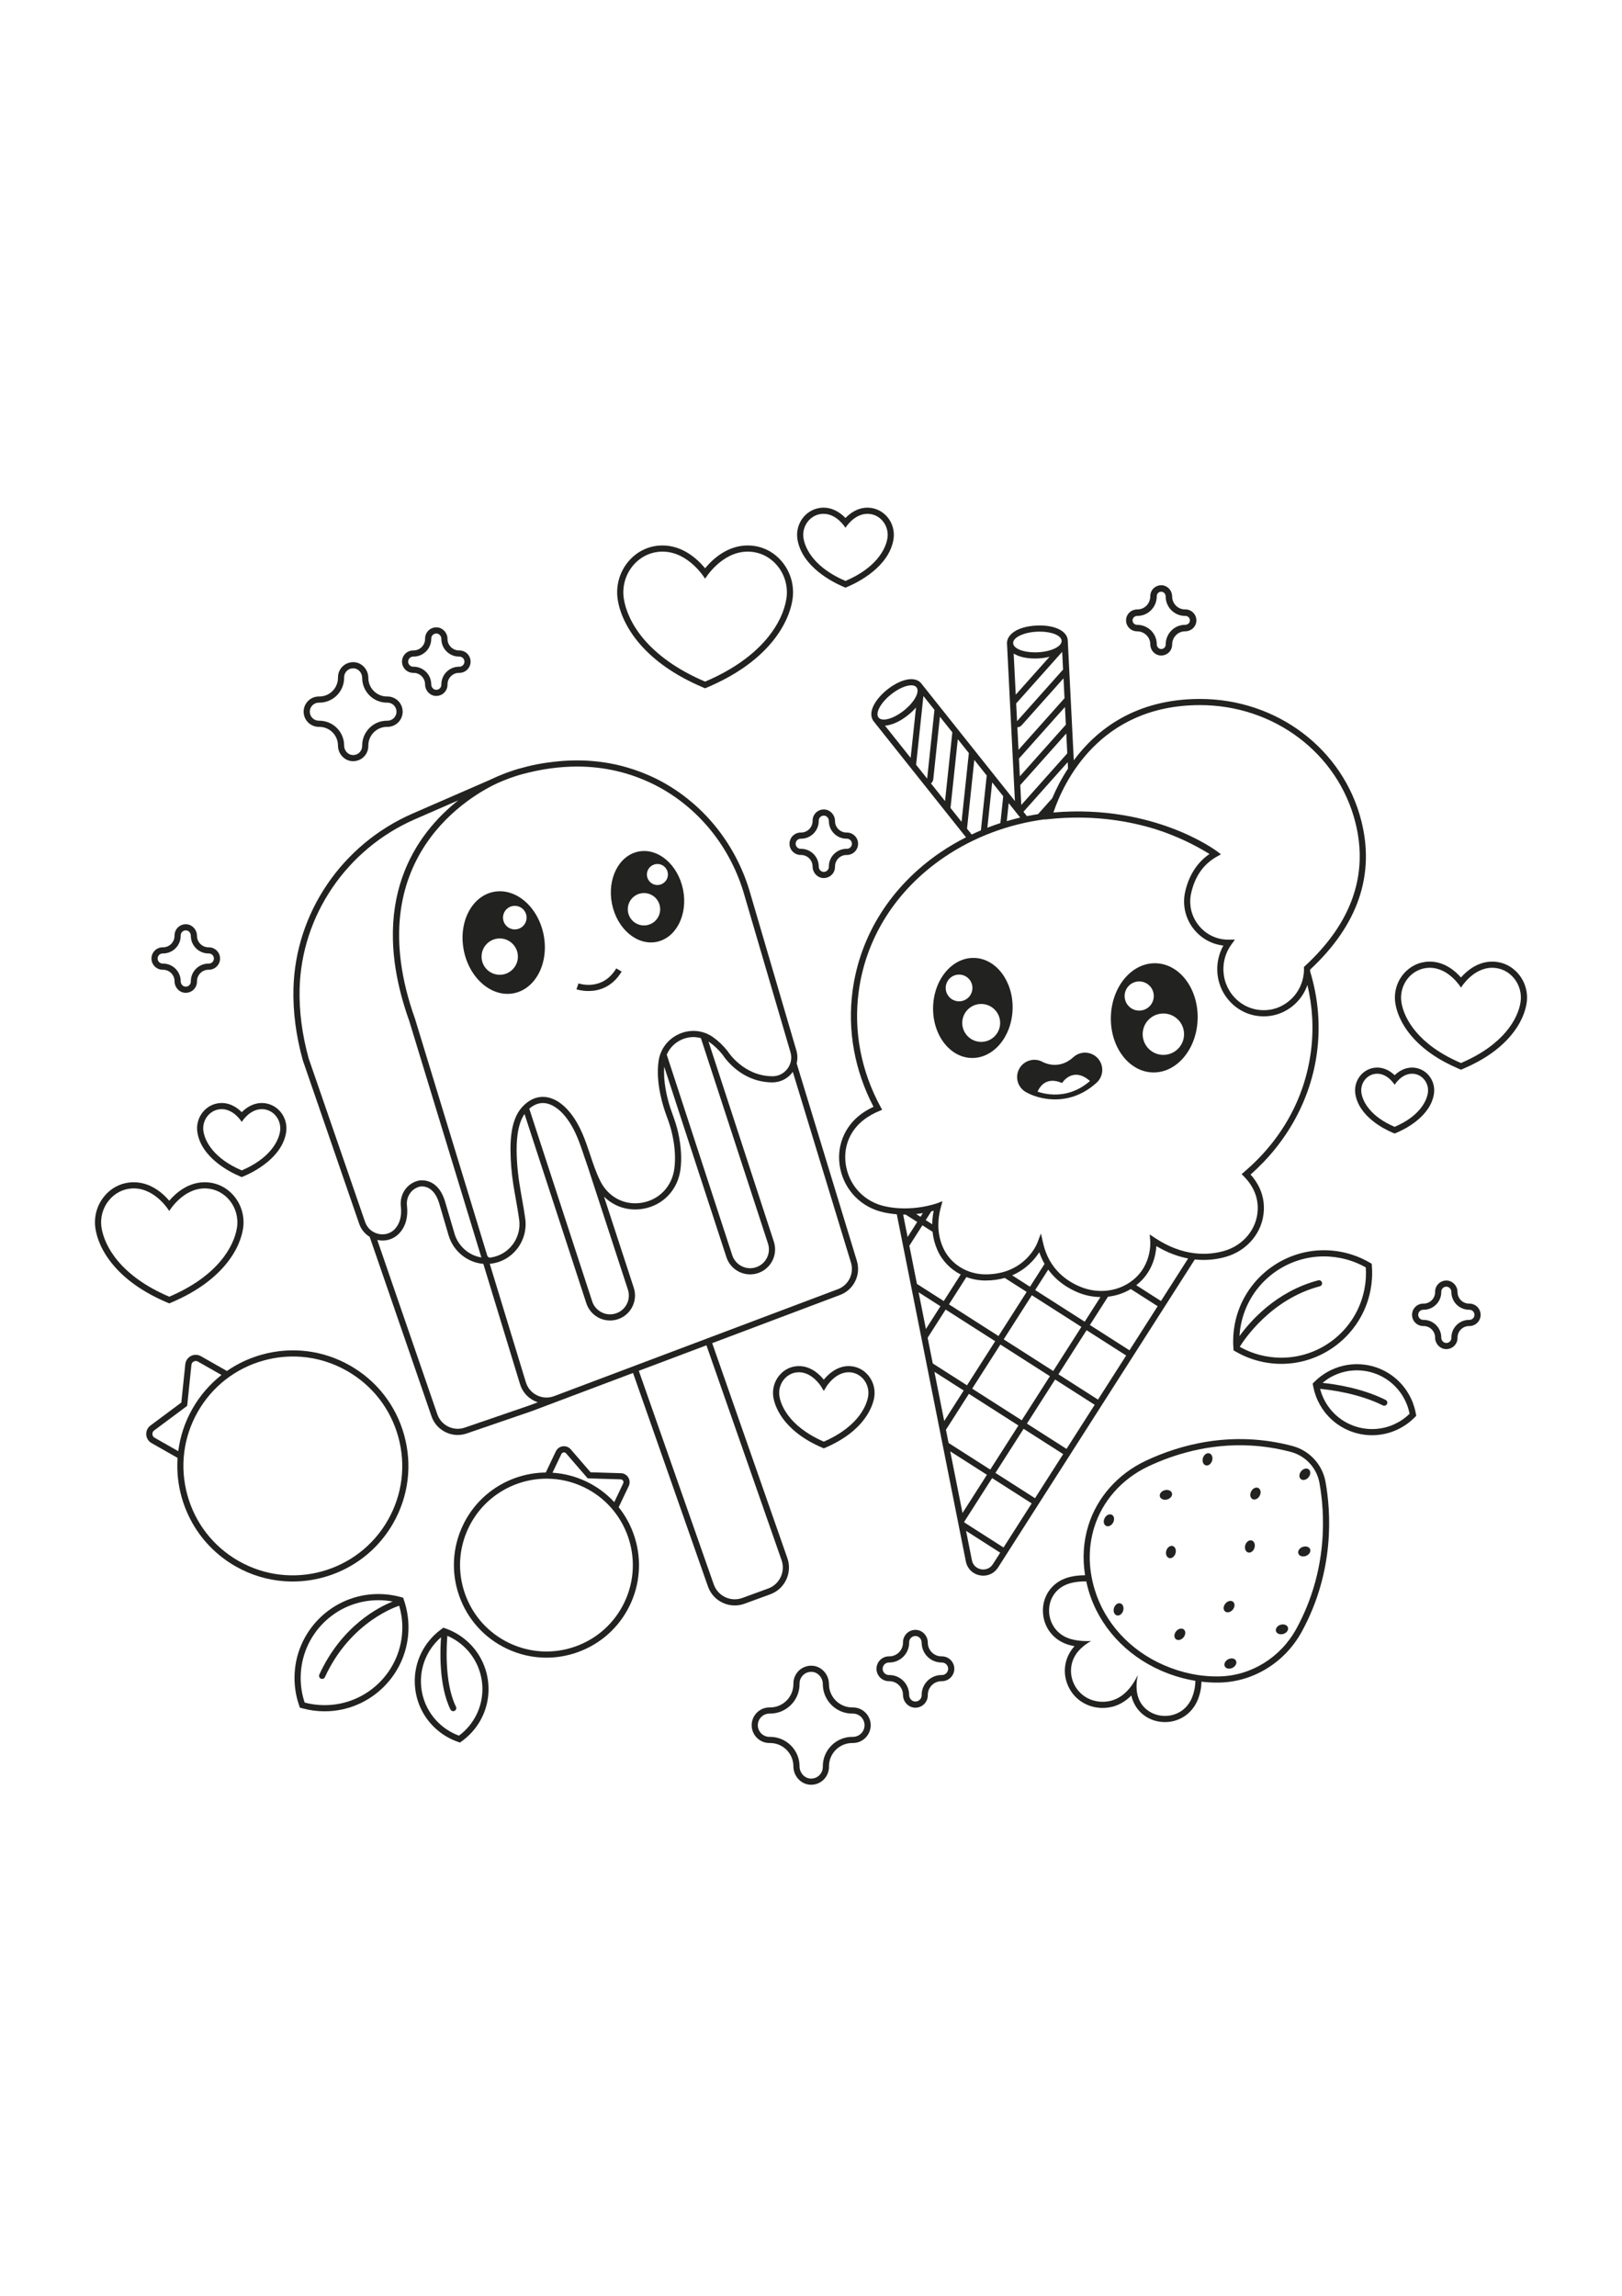 <?xml version="1.0" encoding="utf-8"?>
<!-- Generator: Adobe Illustrator 27.5.0, SVG Export Plug-In . SVG Version: 6.00 Build 0)  -->
<svg xmlns="http://www.w3.org/2000/svg" xmlns:xlink="http://www.w3.org/1999/xlink" viewBox="0 0 500 500" width="595" height="842" preserveAspectRatio="xMidYMid meet" data-scaled="true">
<g id="BACKGROUND">
	<g>
		<rect style="fill:#FFFFFF;" width="500" height="500"/>
	</g>
</g>
<g id="OBJECTS">
	<g>
		<path style="fill:#222221;" d="M299.441,222.27c6.767,0.199,12.456-6.542,12.705-15.056c0.25-8.513-5.034-15.576-11.801-15.775
			c-6.767-0.199-12.456,6.542-12.705,15.056C287.39,215.009,292.674,222.072,299.441,222.27z M302.637,205.631
			c3.226,0.095,5.764,2.786,5.67,6.012c-0.095,3.226-2.786,5.764-6.012,5.67c-3.226-0.095-5.764-2.786-5.669-6.012
			C296.72,208.075,299.412,205.536,302.637,205.631z M295.764,196.577c2.274,0.067,4.063,1.964,3.996,4.238
			c-0.067,2.274-1.964,4.063-4.238,3.996c-2.274-0.067-4.063-1.964-3.996-4.238C291.593,198.299,293.49,196.51,295.764,196.577z"/>
		<path style="fill:#222221;" d="M355.318,226.73c7.386,0.217,13.594-7.14,13.867-16.432c0.273-9.292-5.494-17-12.879-17.216
			c-7.386-0.217-13.594,7.14-13.867,16.432C342.166,218.805,347.932,226.513,355.318,226.73z M358.807,208.57
			c3.521,0.103,6.291,3.041,6.188,6.562c-0.103,3.521-3.041,6.291-6.562,6.188c-3.521-0.103-6.291-3.041-6.188-6.562
			C352.348,211.237,355.286,208.467,358.807,208.57z M351.305,198.688c2.482,0.073,4.434,2.144,4.361,4.625
			c-0.073,2.482-2.143,4.434-4.625,4.361s-4.434-2.143-4.361-4.625C346.753,200.568,348.824,198.615,351.305,198.688z"/>
		<path style="fill:#222221;" d="M330.877,222.027c-4.251,3.888-8.592,1.925-9.445,1.475c-2.545-1.407-5.756-0.509-7.196,2.026
			c-1.452,2.553-0.56,5.8,1.994,7.252c1.983,1.128,5.071,2.189,8.627,2.257c4.104,0.079,8.833-1.167,13.199-5.161
			c2.167-1.983,2.317-5.346,0.334-7.514C336.408,220.194,333.044,220.044,330.877,222.027z M324.888,233.543
			c-1.873-0.036-3.6-0.391-5.051-0.881c0.588-1.392,2.602-4.812,7.563-2.67c0,0,3.222-5.295,8.596-0.62
			C332.302,232.595,328.345,233.609,324.888,233.543z"/>
		<path style="fill:#222221;" d="M403.868,195.039c14.712-13.702,20.019-29.129,15.772-45.858
			c-5.615-22.145-26.044-37.555-49.737-37.555c-0.086,0-0.175,0-0.261,0c-19.711,0.096-31.624,9.473-38.634,18.911l-0.517-10.289
			l0,0l-0.039-0.777l-0.274-5.46l-0.232-4.621l0,0l-0.348-6.916c0,0,0,0,0,0l-0.275-5.46l0,0l-0.171-3.411c0,0,0,0,0,0
			c-0.139-2.765-3.61-4.622-8.637-4.622c-0.323,0-0.651,0.008-0.984,0.025c-6.435,0.323-9.233,3.098-9.111,5.539l0,0l0,0
			l0.933,18.565c0,0,0,0,0,0l0.275,5.46v0l0.541,10.761l0,0l0.039,0.777l0.274,5.46l0.023,0.466l0.355,7.059l-1.635-2.053v0
			l-0.485-0.609l-0.359-0.451l-9.987-12.54l-0.252-0.317l-3.406-4.277l-0.215-0.27l-12.515-15.714c0,0,0,0,0-0.001
			c-0.486-0.61-1.418-1.337-3.099-1.337c-2.109,0-4.874,1.2-7.397,3.209c-1.756,1.399-3.192,3.034-4.042,4.604
			c-1.507,2.782-0.729,4.457-0.132,5.208l11.58,14.541c0,0,0,0,0,0l3.406,4.277h0l11.91,14.955l1.551,1.947
			c-2.743,1.394-5.404,2.947-7.952,4.687c-15.151,10.349-24.748,25.514-27.023,42.7c-1.609,12.155,0.627,24.466,6.468,35.671
			c-1.376,0.642-2.638,1.379-3.762,2.2c-5.355,3.909-7.845,10.368-6.495,16.857c1.409,6.775,6.509,11.931,13.311,13.454
			c1.41,0.316,2.79,0.505,4.121,0.608l21.286,106.992c0.442,2.225,2.103,3.867,4.332,4.287c0.355,0.067,0.708,0.1,1.056,0.1
			c1.834,0,3.513-0.911,4.54-2.519l60.648-94.93c3.73,0.399,6.976-0.077,9.519-0.798c6.766-1.919,11.494-7.706,11.768-14.4
			c0.165-4.06-1.212-7.747-4.097-10.975c11.318-9.96,18.576-23.273,20.472-37.599c1.14-8.614,0.317-17.084-2.127-25.054
			c0.004-0.09,0.018-0.179,0.021-0.27C403.87,195.197,403.87,195.118,403.868,195.039z M404.094,220.351
			c-1.903,14.38-9.018,27.193-20.574,37.056l-0.775,0.662l0.717,0.726c2.971,3.011,4.398,6.476,4.242,10.301
			c-0.239,5.874-4.414,10.958-10.389,12.652c-4.867,1.383-12.513,1.809-21.273-4.002l-1.64-1.085l0.17,1.96
			c0.031,0.352,0.661,8.692-7.051,13.285c-4.262,2.539-9.675,2.868-14.487,0.885c-4.235-1.747-9.663-5.487-11.466-13.387
			l-0.693-3.034l-1.118,2.906c-0.151,0.395-3.854,9.667-15.912,9.686c-0.008,0-0.016,0-0.024,0c-5.791,0-10.953-3.27-13.155-8.334
			c-1.642-3.777-1.851-7.954-0.621-12.415l0.49-1.782l-1.734,0.641c-0.076,0.027-7.685,2.782-16.056,0.909
			c-6.065-1.358-10.611-5.952-11.867-11.989c-1.214-5.837,0.938-11.421,5.757-14.938c1.259-0.919,2.714-1.727,4.325-2.402
			l0.967-0.405l-0.499-0.921c-6.007-11.091-8.337-23.341-6.737-35.425c2.203-16.645,11.512-31.341,26.212-41.382
			c9.238-6.31,19.906-10.306,31.175-11.803l-0.023,0.076l1.422-0.147c12.366-1.28,22.927,0.3,31.155,2.658
			c0.607,0.18,1.219,0.35,1.819,0.544c0.042,0.013,0.081,0.027,0.123,0.04c5.822,1.891,11.268,4.441,16.262,7.519
			c-3.806,2.612-6.392,6.636-7.515,11.742c-0.891,4.083,0.121,8.29,2.776,11.543c2.288,2.803,5.513,4.551,9.03,4.942
			c-1.169,2.071-1.815,4.395-1.887,6.807c-0.114,3.891,1.266,7.594,3.884,10.427c2.624,2.837,6.177,4.462,10.003,4.574
			c0.142,0.004,0.283,0.006,0.424,0.006c3.672,0,7.148-1.406,9.831-3.986c1.666-1.602,2.895-3.547,3.646-5.681
			C404.594,206.402,405.024,213.327,404.094,220.351z M302.421,379.856c-1.139-0.215-2.478-1.061-2.822-2.794l-1.8-9.046
			l10.527,6.726l-2.261,3.538C305.114,379.769,303.556,380.064,302.421,379.856z M338.468,327.562l-12.201-7.795l8.684-13.594
			l12.201,7.795L338.468,327.562z M309.348,373.142l-12.062-7.706l-0.047-0.234l8.592-13.449l12.201,7.795L309.348,373.142z
			 M285.957,308.493l5.547-8.682l15.271,9.756l-8.685,13.594l-10.557-6.745L285.957,308.493z M280.316,280.139l4.024-6.299
			l3.132,2.001c0.202,1.916,0.681,3.768,1.453,5.544c1.453,3.342,4.036,5.99,7.225,7.629l-5.224,8.176l-8.269-5.283L280.316,280.139
			z M287.818,269.36c-0.29,1.416-0.43,2.804-0.446,4.164l-2.009-1.284l1.72-2.692C287.344,269.484,287.594,269.421,287.818,269.36z
			 M283.763,271.219l-1.35-0.862c0.739-0.077,1.433-0.173,2.08-0.28L283.763,271.219z M309.396,308.99l8.685-13.594l15.271,9.756
			l-8.685,13.594L309.396,308.99z M323.645,320.345l-8.685,13.594l-15.271-9.756l8.685-13.594L323.645,320.345z M319.102,293.797
			l4.029-6.307c2.667,3.677,6.192,5.823,9.18,7.055c2.232,0.921,4.584,1.382,6.914,1.413l-4.852,7.595L319.102,293.797z
			 M317.503,292.775l-5.501-3.515c4.407-1.884,7.026-5.023,8.368-7.132c0.451,1.325,1.002,2.526,1.626,3.615L317.503,292.775z
			 M316.482,294.374l-8.685,13.594l-15.271-9.756l5.377-8.416c1.847,0.691,3.847,1.065,5.918,1.065c0.009,0,0.018,0,0.028-0.001
			c2.205-0.003,4.15-0.308,5.881-0.798L316.482,294.374z M289.905,298.789l-4.482,7.016l-2.252-11.318L289.905,298.789z
			 M297.069,324.761l-6.005,9.4l-3.017-15.163L297.069,324.761z M298.668,325.782l15.271,9.756l-8.685,13.594l-12.844-8.206
			l-0.811-4.078L298.668,325.782z M304.232,350.731l-7.528,11.783l-3.782-19.008L304.232,350.731z M306.853,350.154l8.685-13.593
			l12.201,7.795l-8.685,13.593L306.853,350.154z M316.56,334.961l8.685-13.594l12.201,7.795l-8.685,13.594L316.56,334.961z
			 M348.174,312.37l-12.201-7.795l5.576-8.728c2.451-0.279,4.823-1.047,6.943-2.309c0.029-0.017,0.054-0.036,0.083-0.054
			l8.284,5.292L348.174,312.37z M279.17,270.537l3.571,2.281l-2.96,4.633l-1.376-6.916
			C278.664,270.539,278.918,270.539,279.17,270.537z M350.267,292.312c5.005-3.898,6.03-9.281,6.197-12.057
			c3.472,2.074,6.767,3.237,9.794,3.809l-8.377,13.112L350.267,292.312z M279.833,116.673c1.02-0.813,1.853-1.619,2.532-2.406
			l-1.648,15.522l-7.909-9.931C274.863,119.731,277.451,118.569,279.833,116.673z M284.65,110.715l3.406,4.277l-2.249,21.189
			l-3.406-4.277L284.65,110.715z M287.693,136.38l2.046-19.275l3.829,4.809l-0.203,1.914l-2.046,19.275l-4.342-5.452
			C287.367,137.34,287.639,136.895,287.693,136.38z M296.409,149.494l-3.406-4.277l2.25-21.189l3.406,4.277L296.409,149.494z
			 M298.296,149.694l2.046-19.275l3.825,4.802l-0.203,1.914l-1.591,14.989c-0.959,0.406-1.907,0.836-2.847,1.282l-1.432-1.799
			L298.296,149.694z M308.379,149.876c-1.354,0.439-2.689,0.925-4.013,1.44l1.484-13.98l3.406,4.277L308.379,149.876z
			 M319.994,147.12c-1.151,0.181-2.295,0.388-3.432,0.62l-1.068-1.341l13.642-15.303l0.099,1.979
			c-2.144,3.269-3.731,6.444-4.866,9.135L319.994,147.12z M313.523,118.473l-0.275-5.46l14.179-15.905l0.274,5.46L313.523,118.473z
			 M319.056,99.166c0.323,0,0.652-0.008,0.985-0.025c1.227-0.062,2.406-0.245,3.494-0.517l-10.421,11.69l-0.637-12.678
			C314.003,98.602,316.292,99.166,319.056,99.166z M328.557,119.566l-14.179,15.905l-0.275-5.46l14.179-15.905L328.557,119.566z
			 M326.866,112.843l-12.898,14.469l-0.349-6.951c0.497-0.025,0.977-0.238,1.322-0.625l12.898-14.469l0.309,6.139L326.866,112.843z
			 M327.256,93.697c0.088,1.757-3.18,3.341-7.311,3.549c-0.301,0.015-0.598,0.023-0.89,0.023c-3.714,0-6.658-1.192-6.74-2.82
			c-0.088-1.749,3.188-3.342,7.311-3.549c0.3-0.015,0.597-0.022,0.888-0.022C324.236,90.877,327.175,92.075,327.256,93.697z
			 M315.794,136.734l12.898-14.469l0.308,6.132l-1.281,1.437l-12.898,14.469l-0.308-6.132L315.794,136.734z M314.488,148.182
			c-1.393,0.325-2.771,0.698-4.138,1.1l0.59-5.556L314.488,148.182z M280.908,107.421c0.715,0,1.279,0.2,1.615,0.622
			c1.096,1.376-0.636,4.569-3.872,7.145c-2.236,1.781-4.605,2.798-6.214,2.798c-0.715,0-1.279-0.2-1.616-0.623
			c-1.091-1.37,0.642-4.574,3.872-7.145C276.932,108.434,279.3,107.421,280.908,107.421z M402.265,193.939l-0.313,0.287l0.014,0.674
			c0.004,0.107,0.009,0.215,0.006,0.323c-0.1,3.392-1.487,6.542-3.907,8.869c-2.414,2.323-5.523,3.548-8.884,3.451
			c-3.313-0.097-6.391-1.505-8.665-3.966c-2.279-2.466-3.48-5.691-3.381-9.083c0.076-2.599,0.92-5.079,2.44-7.171l1.112-1.531
			l-1.893,0.025c-0.052,0.001-0.104,0.001-0.156,0.001c-3.523,0-6.823-1.572-9.073-4.328c-2.287-2.801-3.159-6.424-2.393-9.937
			c1.147-5.22,3.82-9.034,7.942-11.338l1.266-0.708l-1.155-0.876c-0.206-0.156-5.143-3.86-14.044-7.201
			c-7.951-2.983-20.651-6.184-36.459-4.81c3.139-9.28,14.178-32.944,44.93-33.095c0.084-0.001,0.167-0.001,0.251-0.001
			c22.821,0,42.497,14.824,47.897,36.124C421.894,165.77,416.666,180.672,402.265,193.939z"/>
	</g>
	<g>
		<path style="fill:#222221;" d="M264.142,284.814l-18.564-60.875c0.317-1.289,0.303-2.652-0.088-3.979l-14.04-47.83
			c-1.052-3.832-2.482-7.5-4.238-10.966c-3.452-6.821-8.196-12.829-13.923-17.68c-3.347-2.837-7.019-5.29-10.982-7.257
			c-2.904-1.436-5.887-2.586-8.938-3.476c-7.137-2.087-14.666-2.68-22.524-1.772c-0.163,0.017-0.326,0.043-0.489,0.061
			c-0.535,0.066-1.069,0.126-1.607,0.206c-0.144,0.021-0.288,0.034-0.433,0.055c-0.457,0.069-0.916,0.142-1.376,0.218
			c-2.069,0.34-4.102,0.806-6.097,1.375c-0.131,0.035-0.26,0.063-0.392,0.098c-0.131,0.032-2.619,0.653-6.335,2.19
			c-0.015,0.006-0.028,0.011-0.042,0.017c0,0-0.413,0.161-1.122,0.477c-0.682,0.298-1.394,0.621-2.137,0.978l-23.62,10.286
			c-21.781,9.485-36.202,30.714-36.737,54.084c-0.162,7.075,0.801,14.442,2.881,21.952l17.407,50.462
			c0.577,1.673,1.735,3.058,3.214,3.963l19.058,55.301c1.217,3.531,4.538,5.757,8.081,5.757c0.917,0,1.849-0.149,2.763-0.463
			l20.032-6.873l7.563-2.85c0.004-0.001,0.008-0.002,0.012-0.004l23.672-8.919l23.09,65.792c0.781,2.227,2.386,4.008,4.519,5.016
			c1.19,0.563,2.46,0.845,3.735,0.845c1.014,0,2.03-0.178,3.012-0.537l7.967-2.912c4.471-1.634,6.83-6.619,5.259-11.113
			l-23.182-66.284l39.443-14.861C263.186,293.713,265.451,289.109,264.142,284.814z M236.815,385.773l-7.967,2.912
			c-1.736,0.633-3.613,0.547-5.285-0.241c-1.671-0.79-2.928-2.185-3.54-3.93l-23.104-65.833l20.849-7.855l23.167,66.242
			C242.165,380.588,240.317,384.493,236.815,385.773z M134.813,332.084l-18.519-53.738c0.061,0.014,0.119,0.036,0.181,0.048
			c2.561,0.501,5.096-0.35,6.78-2.275c1.846-2.111,2.585-4.913,2.197-8.328c-0.305-2.676,1.279-5.121,3.761-5.814l0.143-0.039
			c0.167-0.043,4.102-0.969,5.97,4.945l2.957,10.054c1.45,4.931,5.829,8.4,10.708,8.787l11.301,37.046
			c0.696,2.282,2.257,4.118,4.398,5.172c0.359,0.176,0.727,0.318,1.098,0.441l-2.535,0.955l-20.006,6.863
			C139.789,337.388,136.005,335.542,134.813,332.084z M95.152,222.414c-2.013-7.274-2.953-14.456-2.796-21.346
			c0.519-22.633,14.492-43.197,35.598-52.388l13.292-5.789c-12.645,10.003-28.379,30.793-15.104,67.932l22.234,72.883
			c0.005,0.015,0.012,0.029,0.017,0.044c-3.805-0.597-7.138-3.43-8.29-7.348l-2.962-10.072c-1.756-5.561-5.247-6.348-7.082-6.348
			c-0.712,0-1.174,0.118-1.189,0.122l-0.162,0.044c-3.39,0.945-5.552,4.25-5.141,7.857c0.326,2.862-0.26,5.171-1.74,6.864
			c-1.233,1.41-3.099,2.03-4.987,1.662c-2.026-0.396-3.632-1.784-4.298-3.713L95.152,222.414z M224.339,220.229l-0.065-0.093
			c-1.372-1.724-2.898-3.177-4.535-4.32c-3.018-2.1-6.864-2.466-10.288-0.979c-3.49,1.516-5.895,4.647-6.432,8.376
			c-0.971,6.766,1.396,14.08,2.458,16.91c0.788,2.11,1.328,3.848,1.697,5.464c0.886,3.924,1.124,7.54,0.707,10.747
			c-0.712,5.501-4.633,9.642-9.99,10.552c-5.315,0.905-10.338-1.692-12.804-6.607c-1.321-2.629-2.263-5.459-3.173-8.196
			c-1.467-4.411-2.983-8.971-6.133-12.912c-2.44-3.055-5.335-4.797-8.152-4.906c-2.385-0.098-4.616,0.94-6.603,3.067
			c-3.943,4.212-3.943,11.794-3.423,18.655c0.249,3.34,0.841,6.654,1.413,9.859c0.368,2.061,0.748,4.191,1.03,6.292
			c0.745,5.608-3.146,10.817-8.747,11.626c-0.04,0.009-0.083,0.012-0.124,0.017l-0.082,0.01c-0.39,0.038-0.776-0.226-0.902-0.637
			l-22.248-72.927c-17.835-49.896,18.097-69.299,25.48-72.682c0.839-0.383,1.319-0.569,1.357-0.584
			c3.643-1.509,6.098-2.116,6.146-2.128c5.83-1.583,11.492-2.373,16.969-2.373c8.318,0,16.205,1.825,23.57,5.466
			c13.703,6.801,23.965,19.451,28.16,34.722l14.044,47.846c0.521,1.771,0.181,3.632-0.933,5.105
			c-1.126,1.488-2.829,2.358-4.717,2.311C229.143,227.82,224.386,220.305,224.339,220.229z M164.756,236.801
			c0.902-0.46,1.836-0.68,2.799-0.64c1.275,0.05,2.593,0.56,3.876,1.454c0.989,0.689,1.958,1.6,2.869,2.74
			c2.076,2.598,3.378,5.461,4.488,8.485c0.461,1.258,0.893,2.54,1.327,3.847c0.363,1.091,0.738,2.198,1.134,3.304l12.315,37.696
			c0.992,3.036-0.672,6.314-3.708,7.307c-0.778,0.255-1.581,0.339-2.385,0.259h-0.001c-2.278-0.233-4.21-1.79-4.921-3.967
			l-19.397-59.371C163.674,237.452,164.209,237.081,164.756,236.801z M210.218,216.574c0.352-0.153,0.709-0.282,1.069-0.387
			c0.003-0.001,0.007-0.001,0.01-0.002c0.355-0.103,0.714-0.184,1.074-0.242c0.331-0.053,0.664-0.081,0.996-0.096
			c0.033-0.001,0.065-0.008,0.098-0.009c0.648-0.021,1.292,0.042,1.924,0.165c0.083,0.016,0.167,0.021,0.249,0.04
			c0.102,0.023,0.199,0.061,0.3,0.088c0.041,0.011,0.082,0.025,0.123,0.036l20.683,63.309c0.992,3.037-0.672,6.316-3.708,7.307
			c-0.778,0.254-1.578,0.341-2.386,0.26c-2.278-0.234-4.211-1.791-4.922-3.968l-20.198-61.825
			C206.415,219.183,208.066,217.507,210.218,216.574z M218.916,308.365l-22.135,8.341l-25.979,9.789
			c-1.736,0.654-3.61,0.564-5.274-0.256c-1.665-0.818-2.879-2.247-3.421-4.021l-11.141-36.521c0.13-0.012,0.26-0.008,0.39-0.025
			l0.29-0.039c5.257-0.759,9.256-4.879,10.178-9.903c0.228-1.239,0.277-2.531,0.102-3.843c-0.288-2.143-0.671-4.294-1.043-6.374
			c-0.084-0.471-0.167-0.949-0.251-1.424c-0.38-2.162-0.735-4.36-0.972-6.563c-0.06-0.561-0.124-1.121-0.165-1.681
			c-0.019-0.254-0.04-0.533-0.061-0.829c-0.223-3.131-0.476-8.428,0.86-12.559c0.347-1.07,0.803-2.061,1.393-2.917l19.058,58.335
			c0.945,2.889,3.509,4.955,6.532,5.264c0.262,0.027,0.524,0.041,0.786,0.041c0.805,0,1.604-0.128,2.383-0.383
			c4.031-1.317,6.239-5.669,4.923-9.7l-9.177-28.091c3.119,3.09,7.478,4.528,12.024,3.752c6.196-1.053,10.73-5.835,11.553-12.183
			c0.191-1.472,0.245-3.024,0.18-4.64c-0.085-2.145-0.387-4.405-0.921-6.768c-0.205-0.899-0.463-1.834-0.777-2.834
			c-0.177-0.564-0.378-1.157-0.596-1.77c-0.128-0.362-0.254-0.721-0.397-1.105c-0.193-0.515-0.432-1.187-0.685-1.978
			c-0.969-3.033-2.146-7.839-1.821-12.509l19.175,58.694c0.944,2.889,3.508,4.955,6.532,5.265h0.001
			c0.261,0.027,0.521,0.04,0.781,0.04c0.807,0,1.606-0.128,2.386-0.383c4.031-1.316,6.24-5.668,4.923-9.7l-20.145-61.662
			c0.083,0.054,0.17,0.096,0.251,0.152c1.471,1.025,2.85,2.337,4.1,3.9c0.155,0.244,0.76,1.158,1.814,2.304
			c2.316,2.521,6.801,6.159,13.432,6.226c2.475,0.007,4.758-1.09,6.25-3.063c0.05-0.066,0.089-0.138,0.137-0.205l17.94,58.829
			c1.018,3.341-0.744,6.922-4.012,8.153L218.916,308.365L218.916,308.365z"/>
		<path style="fill:#222221;" d="M167.561,184.228c-1.739-8.623-8.65-14.504-15.437-13.135c-6.787,1.368-10.879,9.468-9.141,18.091
			c1.739,8.623,8.65,14.504,15.437,13.135C165.207,200.95,169.299,192.851,167.561,184.228z M159.062,175.407
			c1.995,0.204,3.447,1.987,3.243,3.982c-0.204,1.995-1.987,3.447-3.982,3.243c-1.995-0.204-3.447-1.987-3.243-3.982
			C155.284,176.655,157.067,175.202,159.062,175.407z M159.617,191.606c-0.315,3.076-3.063,5.314-6.139,5
			c-3.076-0.315-5.314-3.063-5-6.139c0.315-3.076,3.063-5.314,6.139-5C157.693,185.781,159.931,188.53,159.617,191.606z"/>
		<path style="fill:#222221;" d="M210.556,170.371c-1.549-7.684-7.708-12.924-13.756-11.705c-6.048,1.219-9.695,8.437-8.145,16.121
			c1.549,7.684,7.708,12.924,13.756,11.705C208.458,185.272,212.105,178.055,210.556,170.371z M198.006,181.401
			c-2.741-0.28-4.736-2.73-4.455-5.471c0.28-2.741,2.73-4.736,5.471-4.455c2.741,0.28,4.736,2.73,4.455,5.471
			C203.196,179.687,200.747,181.681,198.006,181.401z M202.324,168.949c-1.778-0.182-3.072-1.771-2.89-3.549
			c0.182-1.778,1.771-3.072,3.549-2.89c1.778,0.182,3.072,1.771,2.89,3.549C205.691,167.837,204.102,169.131,202.324,168.949z"/>
		<path style="fill:#222221;" d="M191.627,195.651l-1.65-0.994c-4.268,7.09-11.346,4.737-11.646,4.633l-0.638,1.818
			c0.037,0.013,1.56,0.529,3.694,0.529C184.405,201.637,188.644,200.604,191.627,195.651z"/>
	</g>
	<path style="fill:#222221;" d="M468.083,196.389c-2.015-2.396-4.819-3.749-7.894-3.807l-0.211-0.002
		c-4.483,0-7.788,2.809-9.617,4.882c-1.829-2.073-5.135-4.882-9.617-4.882l-0.213,0.002c-3.074,0.059-5.878,1.411-7.892,3.807
		c-2.096,2.493-3.012,5.774-2.512,9.004c0.373,2.387,1.541,6.077,4.985,10.12c3.444,4.044,8.325,7.429,14.506,10.06l0.743,0.316
		l0.743-0.316c6.181-2.631,11.062-6.016,14.506-10.06c3.444-4.043,4.611-7.733,4.984-10.117
		C471.095,202.163,470.179,198.881,468.083,196.389z M468.72,205.103c-0.799,5.104-5.226,13.133-18.359,18.724
		c-13.133-5.59-17.56-13.62-18.359-18.724c-0.833-5.39,3.116-10.521,8.568-10.625c0.058-0.001,0.117-0.002,0.175-0.002
		c5.956,0,9.617,6.122,9.617,6.122s3.66-6.122,9.617-6.122c0.058,0,0.116,0.001,0.175,0.002
		C465.604,194.583,469.554,199.713,468.72,205.103z"/>
	<path style="fill:#222221;" d="M63.343,260.578l-0.235-0.002c-5.165,0-8.935,3.35-10.936,5.686
		c-2.001-2.336-5.771-5.686-10.936-5.686L41,260.578c-3.42,0.065-6.539,1.57-8.781,4.237c-2.335,2.777-3.355,6.434-2.799,10.032
		c0.419,2.681,1.733,6.827,5.609,11.379c3.89,4.568,9.408,8.393,16.4,11.369l0.743,0.316l0.743-0.316
		c6.992-2.976,12.51-6.801,16.4-11.369c3.877-4.552,5.19-8.698,5.609-11.376c0.557-3.602-0.463-7.259-2.798-10.036
		C69.884,262.148,66.765,260.643,63.343,260.578z M73.05,274.557c-0.908,5.804-5.942,14.935-20.877,21.292
		c-14.935-6.357-19.969-15.488-20.877-21.292c-0.948-6.13,3.544-11.964,9.743-12.082c0.067-0.001,0.133-0.002,0.199-0.002
		c6.773,0,10.936,6.961,10.936,6.961s4.162-6.961,10.936-6.961c0.066,0,0.132,0.001,0.198,0.002
		C69.506,262.594,73.997,268.427,73.05,274.557z"/>
	<path style="fill:#222221;" d="M244.291,81.02c0.652-4.215-0.542-8.493-3.274-11.743c-2.62-3.116-6.263-4.874-10.259-4.95
		c-0.09-0.002-0.183-0.003-0.275-0.003c-6.314,0-10.859,4.282-13.127,7.033c-2.268-2.75-6.814-7.033-13.127-7.033
		c-0.092,0-0.184,0.001-0.276,0.003c-3.993,0.076-7.637,1.834-10.257,4.95c-2.732,3.249-3.926,7.528-3.275,11.739
		c0.701,4.478,3.061,9.26,6.647,13.47c4.631,5.438,11.207,9.994,19.545,13.543l0.743,0.316l0.743-0.316
		c8.338-3.549,14.914-8.105,19.545-13.543C241.231,90.277,243.591,85.494,244.291,81.02z M203.992,66.224
		c0.08-0.002,0.159-0.002,0.238-0.002c8.13,0,13.127,8.356,13.127,8.356s4.996-8.356,13.127-8.356c0.079,0,0.159,0.001,0.238,0.002
		c7.441,0.142,12.832,7.145,11.694,14.503c-1.09,6.967-7.133,17.927-25.059,25.557c-17.927-7.63-23.97-18.59-25.06-25.557
		C191.16,73.369,196.551,66.366,203.992,66.224z"/>
	<path style="fill:#222221;" d="M267.563,52.676l-0.159-0.002c-3.045,0-5.356,1.713-6.779,3.181
		c-1.422-1.468-3.734-3.181-6.778-3.181l-0.161,0.002c-2.296,0.044-4.476,1.095-5.98,2.883c-1.581,1.881-2.272,4.356-1.896,6.793
		c1.348,8.613,11.112,13.393,14.072,14.653l0.743,0.316l0.743-0.316c2.96-1.26,12.725-6.041,14.072-14.65
		c0.377-2.44-0.314-4.916-1.895-6.796C272.041,53.771,269.861,52.72,267.563,52.676z M273.565,62.062
		c-0.563,3.598-3.683,9.257-12.94,13.197c-9.257-3.94-12.378-9.6-12.94-13.197c-0.587-3.799,2.196-7.415,6.039-7.489
		c0.041-0.001,0.082-0.001,0.123-0.001c4.198,0,6.779,4.315,6.779,4.315s2.58-4.315,6.778-4.315c0.041,0,0.082,0,0.123,0.001
		C271.369,54.646,274.153,58.263,273.565,62.062z"/>
	<path style="fill:#222221;" d="M435.412,225.23l-0.134-0.001c-2.35,0-4.17,1.214-5.365,2.359c-1.195-1.145-3.015-2.359-5.365-2.359
		l-0.135,0.001c-1.931,0.037-3.765,0.92-5.028,2.423c-1.325,1.576-1.904,3.65-1.588,5.691c1.098,7.018,8.983,10.883,11.373,11.901
		l0.743,0.316l0.743-0.316c2.39-1.018,10.275-4.883,11.373-11.897c0.316-2.044-0.263-4.119-1.588-5.695
		C439.178,226.15,437.345,225.267,435.412,225.23z M440.155,233.054c-0.445,2.847-2.915,7.326-10.241,10.445
		c-7.326-3.118-9.796-7.598-10.241-10.445c-0.465-3.007,1.738-5.869,4.779-5.927c0.033-0.001,0.065-0.001,0.097-0.001
		c3.323,0,5.365,3.415,5.365,3.415s2.042-3.415,5.365-3.415c0.032,0,0.065,0,0.097,0.001
		C438.416,227.185,440.62,230.047,440.155,233.054z"/>
	<path style="fill:#222221;" d="M80.856,236.151l-0.148-0.001c-2.751,0-4.856,1.499-6.185,2.833
		c-1.329-1.334-3.435-2.833-6.185-2.833l-0.15,0.001c-2.143,0.041-4.178,1.021-5.581,2.69c-1.474,1.753-2.118,4.06-1.767,6.33
		c1.243,7.943,10.218,12.34,12.94,13.498l0.743,0.316l0.743-0.316c2.721-1.158,11.697-5.555,12.939-13.495
		c0.351-2.274-0.293-4.581-1.766-6.334C85.036,237.173,83.001,236.192,80.856,236.151z M86.33,244.882
		c-0.514,3.283-3.361,8.447-11.808,12.042c-8.447-3.595-11.294-8.759-11.808-12.042c-0.536-3.467,2.004-6.767,5.51-6.834
		c0.038-0.001,0.075-0.001,0.112-0.001c3.831,0,6.185,3.937,6.185,3.937s2.354-3.937,6.185-3.937c0.037,0,0.075,0,0.112,0.001
		C84.326,238.115,86.866,241.415,86.33,244.882z"/>
	<path style="fill:#222221;" d="M261.76,317.232c-3.808-0.06-6.541,2.601-7.816,4.193c-1.276-1.594-4.02-4.276-7.815-4.193
		c-2.285,0.043-4.369,1.049-5.867,2.832c-1.565,1.86-2.249,4.311-1.876,6.724c0.361,2.306,2.523,10.247,15.187,15.638l0.371,0.158
		l0.371-0.158c12.665-5.392,14.826-13.332,15.187-15.639c0.373-2.412-0.311-4.862-1.875-6.723
		C266.128,318.281,264.044,317.275,261.76,317.232z M267.626,326.495c-0.318,2.039-2.247,9.025-13.683,14.024
		c-11.436-4.998-13.364-11.985-13.683-14.022c-0.289-1.87,0.24-3.77,1.453-5.212c1.141-1.357,2.722-2.123,4.452-2.156
		c0.04-0.001,0.079-0.001,0.118-0.001c4.136,0,6.821,4.371,6.847,4.415l0.814,1.348l0.813-1.348
		c0.026-0.044,2.711-4.415,6.848-4.415c0.039,0,0.078,0,0.118,0.001c1.73,0.033,3.311,0.799,4.451,2.156
		C267.386,322.727,267.915,324.627,267.626,326.495z"/>
	<path style="fill:#222221;" d="M119.445,110.87h-0.161c-3.166,0-5.743-2.576-5.743-5.743c0-2.476-1.855-4.593-4.223-4.818
		c-1.316-0.124-2.63,0.31-3.604,1.194c-0.974,0.886-1.533,2.148-1.533,3.464v0.16c0,3.167-2.576,5.743-5.743,5.743h-0.161
		c-2.581,0-4.68,2.1-4.68,4.68c0,2.581,2.1,4.68,4.68,4.68h0.161c3.166,0,5.743,2.576,5.743,5.743c0,2.476,1.855,4.593,4.223,4.818
		c0.149,0.014,0.298,0.021,0.447,0.021c1.164,0,2.294-0.431,3.157-1.216c0.974-0.886,1.533-2.148,1.533-3.464v-0.16
		c0-3.167,2.576-5.743,5.743-5.743h0.161c2.58,0,4.68-2.099,4.68-4.68C124.125,112.97,122.025,110.87,119.445,110.87z
		 M119.445,118.333h-0.161c-4.213,0-7.64,3.428-7.64,7.641v0.16c0,0.782-0.332,1.533-0.912,2.06
		c-0.587,0.534-1.349,0.785-2.147,0.71c-1.406-0.134-2.506-1.421-2.506-2.93c0-4.213-3.427-7.641-7.64-7.641h-0.161
		c-1.534,0-2.783-1.248-2.783-2.782c0-1.534,1.248-2.783,2.783-2.783h0.161c4.213,0,7.64-3.428,7.64-7.641v-0.16
		c0-0.782,0.333-1.533,0.912-2.06c0.587-0.534,1.346-0.783,2.147-0.71c1.406,0.134,2.506,1.421,2.506,2.93
		c0,4.213,3.427,7.641,7.64,7.641h0.161c1.534,0,2.782,1.249,2.782,2.783C122.227,117.085,120.979,118.333,119.445,118.333z"/>
	<path style="fill:#222221;" d="M262.919,422.43h-0.195c-3.961,0-7.185-3.224-7.185-7.185c0-2.905-2.173-5.388-4.947-5.652
		c-1.544-0.147-3.083,0.363-4.224,1.399c-1.141,1.038-1.795,2.518-1.795,4.059v0.194c0,3.961-3.223,7.185-7.184,7.185h-0.195
		c-3.023,0-5.483,2.46-5.483,5.483c0,3.023,2.46,5.483,5.483,5.483h0.195c3.961,0,7.184,3.223,7.184,7.184
		c0,2.906,2.173,5.389,4.948,5.653c0.175,0.017,0.349,0.025,0.523,0.025c1.363,0,2.688-0.506,3.7-1.425
		c1.141-1.038,1.795-2.517,1.795-4.059v-0.195c0-3.961,3.224-7.184,7.185-7.184h0.195c3.023,0,5.482-2.46,5.482-5.483
		C268.401,424.889,265.943,422.43,262.919,422.43z M262.919,431.5h-0.195c-5.008,0-9.081,4.073-9.081,9.08v0.195
		c0,1.008-0.429,1.976-1.175,2.654c-0.757,0.688-1.736,1.017-2.767,0.915c-1.811-0.173-3.23-1.826-3.23-3.765
		c0-5.007-4.074-9.08-9.081-9.08h-0.195c-1.978,0-3.586-1.609-3.586-3.587c0-1.978,1.608-3.587,3.586-3.587h0.195
		c5.007,0,9.081-4.073,9.081-9.081v-0.194c0-1.008,0.428-1.976,1.175-2.654c0.756-0.688,1.735-1.016,2.767-0.915
		c1.812,0.173,3.23,1.826,3.23,3.764c0,5.008,4.073,9.081,9.081,9.081h0.195c1.977,0,3.586,1.609,3.586,3.587
		C266.505,429.89,264.896,431.5,262.919,431.5z"/>
	<path style="fill:#222221;" d="M141.607,96.675h-0.108c-1.957,0-3.549-1.592-3.549-3.549c0-1.823-1.371-3.382-3.121-3.549
		c-0.973-0.095-1.942,0.229-2.662,0.883c-0.719,0.654-1.132,1.587-1.132,2.558v0.108c0,1.957-1.592,3.549-3.549,3.549h-0.108
		c-1.906,0-3.457,1.551-3.457,3.457c0,1.906,1.551,3.457,3.457,3.457h0.108c1.957,0,3.549,1.592,3.549,3.549
		c0,1.823,1.371,3.382,3.121,3.549c0.11,0.011,0.22,0.016,0.329,0.016c0.859,0,1.695-0.318,2.332-0.898
		c0.719-0.654,1.132-1.586,1.132-2.558v-0.108c0-1.957,1.592-3.549,3.549-3.549h0.108c1.906,0,3.456-1.551,3.456-3.457
		C145.063,98.226,143.512,96.675,141.607,96.675z M141.607,101.691h-0.108c-3.003,0-5.447,2.443-5.447,5.447v0.108
		c0,0.445-0.182,0.854-0.511,1.154c-0.329,0.299-0.76,0.437-1.205,0.398c-0.787-0.075-1.403-0.804-1.403-1.66
		c0-3.003-2.443-5.447-5.447-5.447h-0.108c-0.86,0-1.559-0.699-1.559-1.559c0-0.86,0.699-1.56,1.559-1.56h0.108
		c3.003,0,5.447-2.443,5.447-5.447v-0.108c0-0.445,0.182-0.854,0.511-1.154c0.329-0.299,0.757-0.439,1.205-0.398
		c0.787,0.075,1.403,0.804,1.403,1.66c0,3.003,2.443,5.447,5.447,5.447h0.108c0.86,0,1.559,0.7,1.559,1.56
		C143.166,100.992,142.466,101.691,141.607,101.691z"/>
	<path style="fill:#222221;" d="M290.349,406.688h-0.124c-2.324,0-4.215-1.891-4.215-4.215c0-2.021-1.518-3.749-3.455-3.934
		c-1.081-0.103-2.151,0.253-2.947,0.977c-0.797,0.725-1.253,1.757-1.253,2.833v0.124c0,2.324-1.891,4.215-4.215,4.215h-0.124
		c-2.11,0-3.827,1.717-3.827,3.827c0,2.11,1.717,3.827,3.827,3.827h0.124c2.324,0,4.215,1.892,4.215,4.216
		c0,2.02,1.517,3.748,3.455,3.934c0.122,0.012,0.243,0.018,0.364,0.018c0.952,0,1.877-0.354,2.583-0.996
		c0.797-0.724,1.253-1.756,1.253-2.832v-0.123c0-2.324,1.891-4.216,4.215-4.216h0.123c2.111,0,3.828-1.717,3.828-3.827
		C294.176,408.405,292.459,406.688,290.349,406.688z M290.348,412.446h-0.123c-3.37,0-6.111,2.742-6.111,6.112v0.123
		c0,0.543-0.23,1.064-0.633,1.429c-0.407,0.37-0.935,0.541-1.49,0.493c-0.976-0.094-1.739-0.992-1.739-2.045
		c0-3.37-2.741-6.112-6.111-6.112h-0.124c-1.065,0-1.931-0.866-1.931-1.931c0-1.064,0.866-1.931,1.931-1.931h0.124
		c3.37,0,6.111-2.741,6.111-6.111v-0.124c0-0.543,0.232-1.064,0.633-1.429c0.407-0.371,0.937-0.542,1.491-0.492
		c0.975,0.093,1.738,0.991,1.738,2.045c0,3.37,2.741,6.111,6.111,6.111h0.124c1.064,0,1.931,0.866,1.931,1.931
		C292.279,411.58,291.412,412.446,290.348,412.446z"/>
	<path style="fill:#222221;" d="M452.961,297.976h-0.107c-1.957,0-3.55-1.593-3.55-3.55c0-1.822-1.37-3.381-3.12-3.549
		c-0.968-0.093-1.942,0.228-2.661,0.883c-0.72,0.654-1.132,1.587-1.132,2.559v0.108c0,1.957-1.593,3.55-3.55,3.55h-0.108
		c-1.906,0-3.457,1.55-3.457,3.456c0,1.906,1.551,3.457,3.457,3.457h0.108c1.957,0,3.55,1.593,3.55,3.55
		c0,1.823,1.37,3.382,3.12,3.548c0.11,0.011,0.22,0.016,0.329,0.016c0.859,0,1.695-0.318,2.333-0.898
		c0.719-0.653,1.131-1.586,1.131-2.558v-0.107c0-1.957,1.593-3.55,3.55-3.55h0.107c1.906,0,3.457-1.551,3.457-3.457
		C456.418,299.526,454.867,297.976,452.961,297.976z M452.961,302.992h-0.107c-3.003,0-5.446,2.443-5.446,5.446v0.107
		c0,0.444-0.182,0.855-0.511,1.154c-0.329,0.299-0.752,0.439-1.206,0.397c-0.787-0.075-1.403-0.804-1.403-1.659
		c0-3.003-2.443-5.446-5.446-5.446h-0.108c-0.86,0-1.56-0.7-1.56-1.561c0-0.859,0.7-1.56,1.56-1.56h0.108
		c3.003,0,5.446-2.443,5.446-5.446v-0.108c0-0.445,0.182-0.855,0.512-1.155c0.328-0.298,0.756-0.442,1.204-0.398
		c0.787,0.075,1.404,0.805,1.404,1.66c0,3.003,2.443,5.446,5.446,5.446h0.107c0.86,0,1.56,0.7,1.56,1.56
		C454.522,302.292,453.821,302.992,452.961,302.992z"/>
	<path style="fill:#222221;" d="M64.377,188.169h-0.108c-1.957,0-3.549-1.592-3.549-3.549c0-1.823-1.371-3.382-3.121-3.549
		c-0.969-0.096-1.942,0.229-2.662,0.883c-0.719,0.654-1.132,1.586-1.132,2.558v0.108c0,1.957-1.592,3.549-3.549,3.549h-0.107
		c-1.906,0-3.457,1.551-3.457,3.457c0,1.906,1.551,3.457,3.457,3.457h0.107c1.957,0,3.549,1.592,3.549,3.549
		c0,1.823,1.371,3.382,3.121,3.548c0.11,0.011,0.221,0.016,0.331,0.016c0.858,0,1.693-0.318,2.331-0.898
		c0.72-0.654,1.132-1.587,1.132-2.559v-0.108c0-1.957,1.592-3.549,3.549-3.549h0.108c1.906,0,3.457-1.551,3.457-3.457
		C67.833,189.72,66.282,188.169,64.377,188.169z M64.377,193.185h-0.108c-3.003,0-5.447,2.443-5.447,5.447v0.108
		c0,0.438-0.187,0.859-0.511,1.154c-0.329,0.299-0.754,0.438-1.205,0.397c-0.787-0.075-1.403-0.804-1.403-1.66
		c0-3.003-2.443-5.447-5.447-5.447h-0.107c-0.86,0-1.56-0.7-1.56-1.56c0-0.86,0.7-1.559,1.56-1.559h0.107
		c3.003,0,5.447-2.443,5.447-5.447v-0.108c0-0.445,0.182-0.855,0.511-1.154c0.329-0.299,0.759-0.441,1.205-0.398
		c0.787,0.075,1.403,0.804,1.403,1.66c0,3.003,2.443,5.447,5.447,5.447h0.108c0.86,0,1.559,0.699,1.559,1.559
		C65.936,192.486,65.237,193.185,64.377,193.185z"/>
	<path style="fill:#222221;" d="M246.829,159.712h0.108c1.958,0,3.55,1.592,3.55,3.549c0,1.823,1.371,3.382,3.121,3.549
		c0.109,0.011,0.22,0.016,0.329,0.016c0.859,0,1.694-0.318,2.331-0.898c0.72-0.654,1.132-1.586,1.132-2.559v-0.108
		c0-1.957,1.593-3.549,3.55-3.549h0.108c1.906,0,3.456-1.551,3.456-3.457c0-1.906-1.55-3.457-3.456-3.457h-0.108
		c-1.957,0-3.55-1.592-3.55-3.549c0-1.823-1.37-3.382-3.12-3.549c-0.969-0.096-1.942,0.229-2.66,0.882
		c-0.72,0.654-1.132,1.586-1.132,2.559v0.108c0,1.957-1.592,3.549-3.55,3.549h-0.107c-1.906,0-3.457,1.551-3.457,3.457
		C243.373,158.161,244.923,159.712,246.829,159.712z M246.83,154.696h0.107c3.003,0,5.447-2.443,5.447-5.447v-0.108
		c0-0.445,0.182-0.855,0.512-1.155c0.328-0.299,0.754-0.44,1.204-0.398c0.786,0.075,1.403,0.804,1.403,1.66
		c0,3.003,2.443,5.447,5.446,5.447h0.108c0.859,0,1.559,0.699,1.559,1.559c0,0.86-0.7,1.559-1.559,1.559h-0.108
		c-3.003,0-5.446,2.443-5.446,5.447v0.108c0,0.445-0.182,0.855-0.512,1.155c-0.329,0.299-0.754,0.439-1.204,0.398
		c-0.786-0.075-1.403-0.804-1.403-1.66c0-3.003-2.443-5.447-5.447-5.447h-0.108c-0.86,0-1.559-0.699-1.559-1.559
		C245.27,155.396,245.97,154.696,246.83,154.696z"/>
	<path style="fill:#222221;" d="M357.96,78.571c0.053,0,0.092,0,0.145,0.013c0.687,0.066,1.229,0.714,1.229,1.48
		c0,3.29,2.682,5.973,5.973,5.973h0.119c0.753,0,1.374,0.608,1.374,1.374c0,0.753-0.621,1.374-1.493,1.374
		c-3.29,0-5.973,2.682-5.973,6.078c0,0.396-0.159,0.766-0.449,1.031c-0.257,0.222-0.585,0.351-0.922,0.351
		c-0.045,0-0.09-0.002-0.135-0.007c-0.7-0.066-1.242-0.714-1.242-1.48c0-3.29-2.682-5.973-6.078-5.973
		c-0.766,0-1.387-0.621-1.387-1.374c0-0.766,0.621-1.374,1.493-1.374c3.29,0,5.973-2.683,5.973-6.092
		c0-0.383,0.159-0.753,0.449-1.018C357.299,78.703,357.617,78.571,357.96,78.571 M357.96,76.571c-0.811,0-1.579,0.288-2.22,0.833
		l-0.026,0.022l-0.025,0.022c-0.702,0.638-1.104,1.548-1.104,2.497c0,2.294-1.745,4.092-3.973,4.092
		c-1.959,0-3.493,1.482-3.493,3.374c0,1.861,1.52,3.374,3.387,3.374c2.249,0,4.078,1.782,4.078,3.973
		c0,1.815,1.313,3.307,3.054,3.471c0.096,0.01,0.209,0.016,0.323,0.016c0.813,0,1.604-0.297,2.229-0.837l0.019-0.017l0.019-0.017
		c0.702-0.638,1.104-1.553,1.104-2.511c0-2.249,1.782-4.078,3.973-4.078c1.959,0,3.493-1.482,3.493-3.374
		c0-1.86-1.514-3.374-3.374-3.374h-0.119c-2.191,0-3.973-1.782-3.973-3.973c0-1.74-1.271-3.234-2.915-3.457
		C358.21,76.571,358.047,76.571,357.96,76.571L357.96,76.571z"/>
	<g>
		<path style="fill:#222221;" d="M408.599,352.867c-0.959-5.3-4.953-9.621-10.173-11.006c-18.834-4.997-35.022-0.269-45.289,4.579
			c-8.571,4.045-15.007,11.331-17.66,19.987c-1.511,4.93-1.834,10.045-0.989,15.258c-2.117,0.012-4.036,0.281-5.7,0.832
			c-4.524,1.497-7.389,5.525-7.298,10.263c0.095,4.924,3.238,8.995,8.008,10.372c0.553,0.16,1.13,0.293,1.73,0.401
			c-2.878,3.165-3.754,7.5-2.272,11.511c1.614,4.37,5.552,7.244,10.278,7.502c0.097,0.005,0.193,0.009,0.291,0.012
			c2.672,0.085,6.098-0.642,9.22-3.833c1.028,4.63,4.861,7.917,9.769,8.184c4.734,0.258,8.946-2.452,10.732-6.905
			c0.75-1.871,1.087-3.727,1.126-5.534c0.836,0.097,1.673,0.179,2.512,0.224c1.018,0.055,2.038,0.073,3.058,0.052
			c10.473-0.217,20.192-6.239,25.364-15.719C411.531,380.312,410.264,362.073,408.599,352.867z M358.742,409.377
			c-10.49-4.569-18.266-13.104-21.336-23.417c-1.94-6.514-1.978-12.899-0.115-18.977c2.497-8.147,8.568-15.009,16.656-18.827
			c7.633-3.604,18.632-7.141,31.558-6.437c3.977,0.217,8.135,0.834,12.433,1.975c4.513,1.198,7.964,4.931,8.793,9.511
			c1.621,8.959,2.854,26.709-7.093,44.934c-4.848,8.883-13.944,14.527-23.738,14.729
			C370.113,412.994,364.34,411.813,358.742,409.377z M367.483,419.318c-1.641,4.093-5.331,5.91-8.867,5.717
			c-3.993-0.218-7.789-2.999-8.211-7.96c-0.222-2.605,0.37-4.694,0.37-4.694c-3.189,6.673-7.445,8.42-11.19,8.301
			c-0.083-0.003-0.165-0.006-0.248-0.011c-8.414-0.458-12.346-10.493-6.193-16.366c1.633-1.558,3.209-2.347,3.209-2.347
			c-0.874,0.039-1.692,0.036-2.457-0.006c-1.476-0.08-2.758-0.301-3.871-0.623c-8.465-2.444-9.005-14.244-0.64-17.012
			c1.724-0.57,3.611-0.755,5.464-0.736c0.21,0.97,0.449,1.943,0.739,2.918c3.23,10.852,11.393,19.824,22.397,24.616
			c3.445,1.499,6.957,2.531,10.499,3.11C368.464,416.134,368.077,417.835,367.483,419.318z"/>
		<path style="fill:#222221;" d="M359.789,358.336c1.03-0.277,1.694-1.139,1.482-1.926c-0.211-0.787-1.218-1.201-2.248-0.924
			c-1.03,0.277-1.694,1.139-1.483,1.926C357.752,358.199,358.759,358.613,359.789,358.336z"/>
		<path style="fill:#222221;" d="M387.916,354.814c-0.718-0.385-1.709,0.064-2.214,1.004c-0.505,0.94-0.332,2.014,0.386,2.4
			c0.718,0.385,1.709-0.064,2.214-1.004C388.807,356.274,388.634,355.199,387.916,354.814z"/>
		<path style="fill:#222221;" d="M385.867,370.975c-0.778-0.242-1.666,0.389-1.982,1.407c-0.316,1.019,0.059,2.04,0.837,2.282
			c0.778,0.241,1.666-0.389,1.982-1.407C387.02,372.238,386.645,371.216,385.867,370.975z"/>
		<path style="fill:#222221;" d="M378.61,407.586c-0.95,0.486-1.419,1.467-1.048,2.193c0.371,0.726,1.442,0.92,2.391,0.435
			c0.95-0.486,1.419-1.467,1.048-2.193C380.631,407.295,379.56,407.1,378.61,407.586z"/>
		<path style="fill:#222221;" d="M371.66,347.815c0.778,0.241,1.666-0.389,1.982-1.407c0.316-1.019-0.059-2.04-0.837-2.282
			c-0.778-0.242-1.666,0.388-1.982,1.407C370.507,346.552,370.882,347.573,371.66,347.815z"/>
		<path style="fill:#222221;" d="M364.834,400.835c0.681-0.821,0.725-1.908,0.098-2.429c-0.627-0.52-1.688-0.277-2.369,0.544
			c-0.681,0.821-0.725,1.908-0.098,2.429C363.092,401.899,364.153,401.655,364.834,400.835z"/>
		<path style="fill:#222221;" d="M400.999,352.055c0.627,0.521,1.688,0.277,2.369-0.544c0.681-0.821,0.725-1.908,0.098-2.429
			c-0.627-0.52-1.688-0.277-2.369,0.544C400.415,350.447,400.372,351.534,400.999,352.055z"/>
		<path style="fill:#222221;" d="M380.015,392.302c0.681-0.821,0.725-1.908,0.098-2.429c-0.627-0.52-1.688-0.277-2.369,0.544
			c-0.681,0.821-0.725,1.908-0.098,2.429C378.273,393.366,379.334,393.122,380.015,392.302z"/>
		<path style="fill:#222221;" d="M345.383,390.362c-0.778-0.241-1.666,0.389-1.982,1.407c-0.316,1.019,0.059,2.04,0.837,2.282
			c0.778,0.242,1.666-0.388,1.982-1.407C346.536,391.626,346.161,390.604,345.383,390.362z"/>
		<path style="fill:#222221;" d="M359.535,374.098c-0.316,1.019,0.059,2.04,0.837,2.282c0.778,0.241,1.666-0.389,1.982-1.407
			c0.316-1.019-0.059-2.04-0.837-2.282C360.738,372.449,359.851,373.08,359.535,374.098z"/>
		<path style="fill:#222221;" d="M401.538,372.971c-0.999,0.373-1.578,1.295-1.293,2.058c0.285,0.764,1.326,1.08,2.326,0.707
			c0.999-0.373,1.578-1.295,1.293-2.058C403.579,372.914,402.537,372.597,401.538,372.971z"/>
		<path style="fill:#222221;" d="M395.615,399.774c1.019-0.315,1.65-1.202,1.409-1.981c-0.241-0.779-1.262-1.154-2.281-0.839
			c-1.019,0.315-1.65,1.202-1.409,1.981C393.575,399.714,394.596,400.089,395.615,399.774z"/>
		<path style="fill:#222221;" d="M340.923,366.459c0.718,0.385,1.709-0.064,2.214-1.004c0.505-0.94,0.332-2.014-0.386-2.4
			c-0.718-0.385-1.709,0.064-2.214,1.004C340.033,364.999,340.205,366.073,340.923,366.459z"/>
	</g>
	<path style="fill:#222221;" d="M190.714,360.722l3.104-6.526c0.403-0.848,0.352-1.832-0.138-2.633
		c-0.489-0.801-1.341-1.295-2.279-1.323l-9.347-0.281l-6.116-7.072c-0.614-0.711-1.539-1.058-2.465-0.934
		c-0.93,0.126-1.726,0.707-2.129,1.555l-3.104,6.526c-10.578,0.096-20.706,6.091-25.547,16.269
		c-3.272,6.881-3.669,14.625-1.118,21.805c2.552,7.18,7.746,12.936,14.627,16.208c3.888,1.85,8.051,2.78,12.232,2.78
		c3.219,0,6.449-0.552,9.572-1.661c7.18-2.552,12.936-7.747,16.209-14.628C199.055,380.628,197.314,368.988,190.714,360.722z
		 M177.371,403.645c-6.703,2.382-13.931,2.01-20.354-1.044c-6.423-3.055-11.272-8.429-13.654-15.131
		c-2.382-6.702-2.011-13.931,1.044-20.354c4.556-9.578,14.127-15.189,24.089-15.189c3.828,0,7.714,0.829,11.395,2.579
		c13.26,6.308,18.917,22.226,12.61,35.485C189.446,396.414,184.073,401.263,177.371,403.645z M173.727,343.832
		c0.296-0.034,0.579,0.067,0.775,0.294l6.662,7.703l10.18,0.307c0.299,0.009,0.56,0.16,0.717,0.416
		c0.156,0.256,0.172,0.558,0.043,0.829l-2.746,5.774c-2.388-2.58-5.288-4.762-8.652-6.362c-3.363-1.6-6.887-2.473-10.395-2.697
		l2.747-5.774C173.186,344.051,173.43,343.872,173.727,343.832z"/>
	<path style="fill:#222221;" d="M107.876,317.049c-8.271-4.703-17.877-5.904-27.05-3.382c-3.948,1.085-7.609,2.808-10.877,5.073
		l-8.011-4.555c-0.953-0.543-2.105-0.568-3.081-0.065c-0.976,0.502-1.626,1.453-1.738,2.545l-1.222,11.799l-9.517,7.083
		c-0.88,0.655-1.365,1.7-1.298,2.795c0.068,1.095,0.677,2.072,1.63,2.613l8.029,4.566c-0.906,13.233,5.64,26.467,17.921,33.45
		c4.74,2.696,9.842,4.18,14.949,4.555c13.288,0.973,26.606-5.577,33.619-17.909c4.703-8.269,5.904-17.876,3.381-27.05
		C122.09,329.394,116.146,321.752,107.876,317.049z M73.601,377.323c-7.83-4.453-13.457-11.688-15.845-20.372
		c-2.388-8.685-1.251-17.781,3.201-25.61c4.452-7.829,11.687-13.456,20.372-15.844c3.778-1.039,7.633-1.411,11.429-1.133
		c4.929,0.361,9.757,1.818,14.18,4.334c7.83,4.453,13.457,11.688,15.845,20.372c2.388,8.685,1.251,17.781-3.202,25.61
		C110.39,380.844,89.761,386.515,73.601,377.323z M46.977,338.226c-0.028-0.46,0.167-0.882,0.537-1.156l10.184-7.581l1.308-12.629
		c0.047-0.459,0.309-0.842,0.719-1.053c0.226-0.117,0.468-0.165,0.708-0.148c0.194,0.014,0.387,0.072,0.567,0.175l7.277,4.138
		c-3.595,2.82-6.643,6.34-8.97,10.431c-2.362,4.153-3.787,8.585-4.357,13.054l-7.3-4.151
		C47.251,339.079,47.005,338.685,46.977,338.226z"/>
	<path style="fill:#222221;" d="M124.267,388.608l-0.985-0.264c-2.145-0.573-4.377-0.864-6.636-0.864
		c-14.259,0-25.859,11.6-25.859,25.859c0,2.811,0.447,5.567,1.33,8.192l0.325,0.965l0.984,0.263
		c2.145,0.573,4.377,0.864,6.636,0.864c14.259,0,25.859-11.6,25.859-25.859c0-2.8-0.447-5.555-1.329-8.19L124.267,388.608z
		 M100.061,421.726c-2.126,0-4.178-0.274-6.146-0.8c-0.8-2.378-1.231-4.935-1.231-7.587c0-13.238,10.723-23.961,23.962-23.961
		c1.509,0,2.978,0.144,4.409,0.413c-4.09,1.615-15.674,7.349-22.618,22.508c-0.218,0.477-0.009,1.04,0.467,1.258
		c0.128,0.059,0.262,0.087,0.395,0.087c0.359,0,0.704-0.206,0.863-0.554c7.972-17.403,22.708-21.944,22.895-22
		c0.618,2.124,0.966,4.356,0.966,6.676C124.023,410.992,113.3,421.726,100.061,421.726z"/>
	<path style="fill:#222221;" d="M143.168,401.312c-1.673-1.335-3.533-2.382-5.529-3.112l-0.958-0.35l-0.821,0.606
		c-1.366,1.009-2.605,2.204-3.682,3.554c-3.296,4.129-4.786,9.293-4.197,14.541c0.589,5.247,3.188,9.952,7.317,13.248
		c1.68,1.341,3.541,2.388,5.531,3.113l0.957,0.348l0.819-0.605c1.366-1.009,2.605-2.204,3.682-3.554
		C153.089,420.58,151.69,408.113,143.168,401.312z M135.96,400.808c-0.263,3.318-0.832,14.676,2.894,22.245
		c0.165,0.335,0.501,0.53,0.852,0.53c0.141,0,0.284-0.031,0.419-0.098c0.47-0.231,0.663-0.801,0.432-1.271
		c-3.751-7.619-2.829-19.895-2.652-21.856c1.431,0.616,2.805,1.418,4.08,2.436c7.713,6.156,8.981,17.404,2.821,25.123
		c-0.989,1.24-2.104,2.309-3.326,3.211c-1.759-0.64-3.451-1.579-4.997-2.813c-7.719-6.161-8.981-17.404-2.821-25.123
		C134.365,402.311,135.136,401.519,135.96,400.808z"/>
	<path style="fill:#222221;" d="M422.453,293.935c0.471-2.4,0.628-4.833,0.467-7.232l-0.069-1.016l-0.884-0.505
		c-2.605-1.486-5.44-2.537-8.428-3.124c-1.222-0.24-2.467-0.4-3.701-0.477c-13.938-0.864-26.481,8.834-29.177,22.559
		c-0.471,2.4-0.629,4.833-0.467,7.232l0.069,1.018l0.887,0.504c2.616,1.487,5.45,2.538,8.425,3.122c1.22,0.24,2.464,0.4,3.697,0.476
		C407.211,317.358,419.757,307.66,422.453,293.935z M389.94,314.155c-2.804-0.551-5.407-1.534-7.771-2.867
		c1.343-2.177,9.607-14.668,24.668-18.651c0.506-0.134,0.809-0.653,0.675-1.16c-0.133-0.506-0.647-0.81-1.16-0.675
		c-12.967,3.429-20.961,12.602-24.274,17.2c0.069-1.158,0.214-2.324,0.444-3.495c2.553-12.999,14.329-21.829,27.198-21.031
		c1.143,0.071,2.298,0.218,3.453,0.445c2.835,0.557,5.479,1.555,7.853,2.91c0.149,2.214,0.011,4.466-0.436,6.738
		c-2.553,12.999-14.34,21.828-27.202,21.03C392.246,314.529,391.094,314.382,389.94,314.155z"/>
	<path style="fill:#222221;" d="M436.384,331.568c-0.374-1.941-1.064-3.81-2.052-5.556c-3.087-5.457-8.668-8.947-14.93-9.335
		c-3.561-0.221-7.092,0.595-10.212,2.36c-1.402,0.793-2.687,1.758-3.818,2.868l-0.728,0.714l0.194,1.001
		c0.378,1.946,1.068,3.815,2.051,5.553c3.086,5.456,8.668,8.945,14.932,9.333c3.561,0.221,7.091-0.595,10.208-2.358
		c1.402-0.793,2.687-1.758,3.818-2.868l0.727-0.713L436.384,331.568z M426.287,329.35c0.118,0.059,0.242,0.091,0.366,0.099
		c0.368,0.023,0.732-0.172,0.907-0.523c0.235-0.469,0.044-1.039-0.424-1.273c-7.322-3.658-15.746-4.875-19.44-5.248
		c0.753-0.628,1.546-1.217,2.43-1.717c2.895-1.638,6.072-2.309,9.16-2.117c5.402,0.335,10.531,3.311,13.395,8.375
		c0.902,1.594,1.512,3.279,1.84,4.98c-1.004,0.986-2.145,1.848-3.423,2.571c-2.894,1.637-6.07,2.307-9.157,2.116
		c-5.404-0.335-10.535-3.313-13.398-8.374c-0.727-1.285-1.253-2.625-1.607-3.991C410.119,324.55,418.906,325.662,426.287,329.35z"/>
</g>
</svg>
